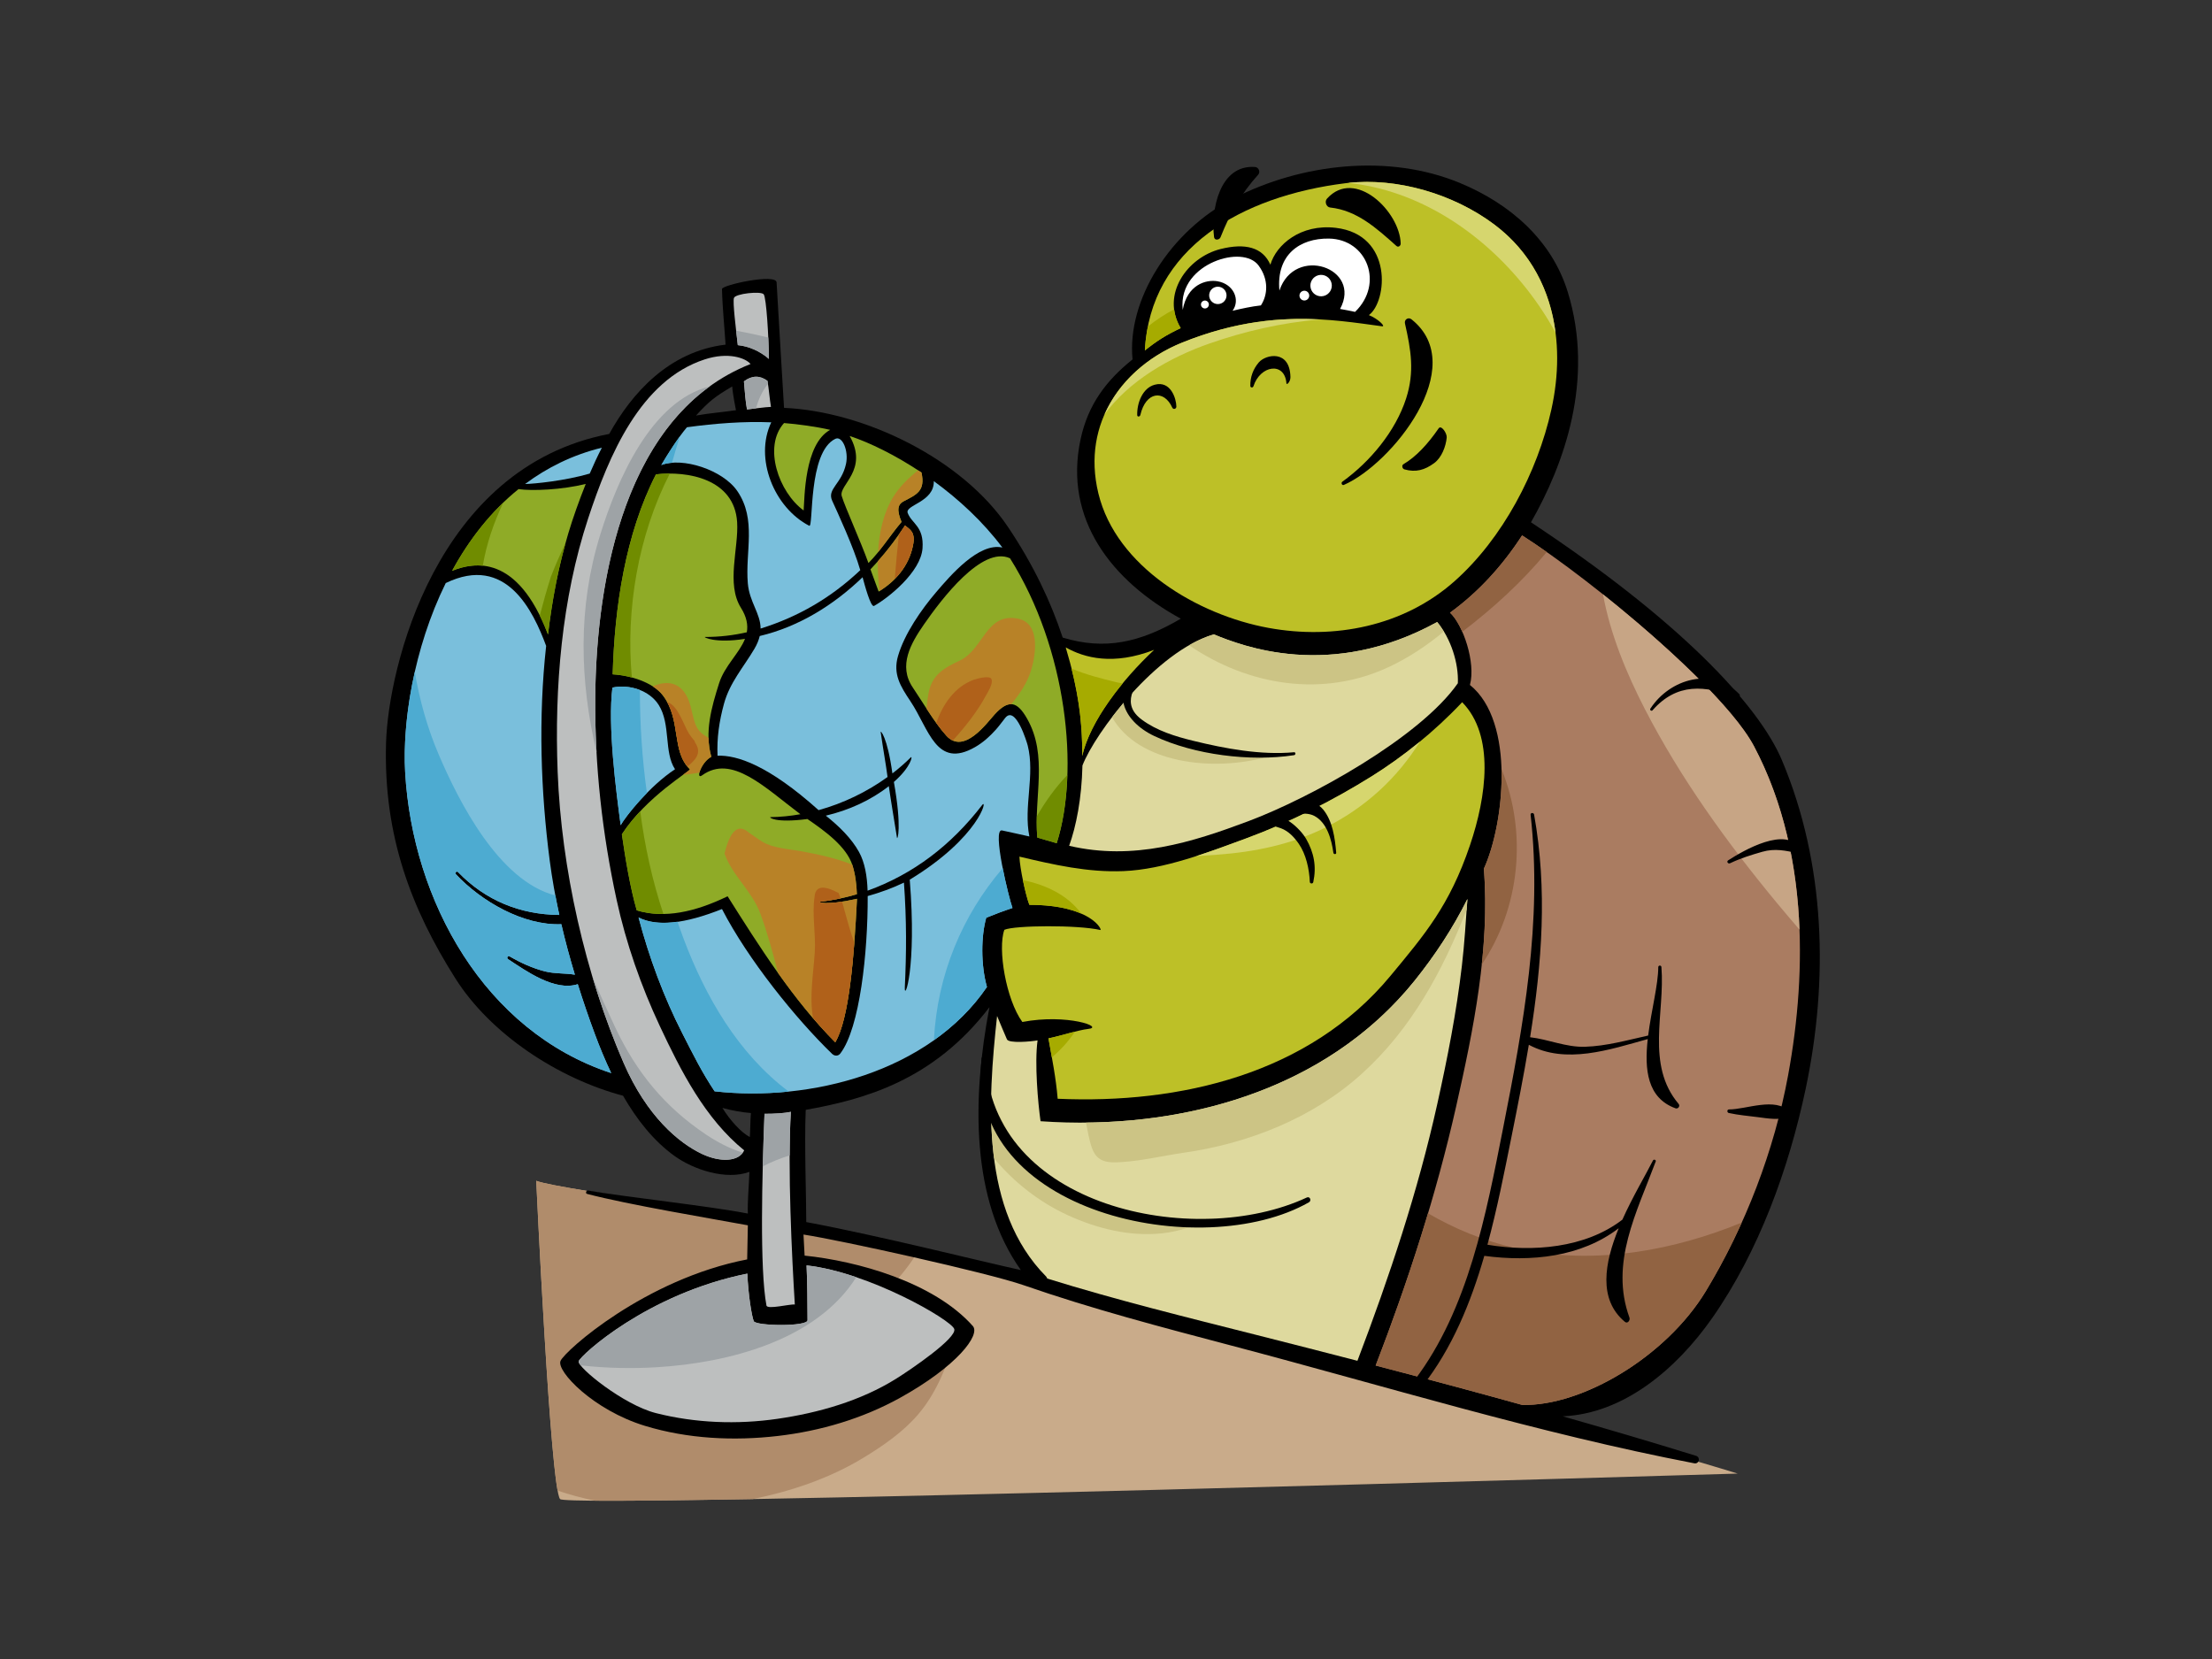 <?xml version="1.0" encoding="utf-8"?>
<!-- Generator: Adobe Illustrator 17.0.0, SVG Export Plug-In . SVG Version: 6.00 Build 0)  -->
<!DOCTYPE svg PUBLIC "-//W3C//DTD SVG 1.1//EN" "http://www.w3.org/Graphics/SVG/1.1/DTD/svg11.dtd">
<svg version="1.1" id="Layer_1" xmlns="http://www.w3.org/2000/svg" xmlns:xlink="http://www.w3.org/1999/xlink" x="0px" y="0px"
	 width="800px" height="600px" viewBox="0 0 800 600" enable-background="new 0 0 800 600" xml:space="preserve">
<rect x="0" y="0" width="800" height="600" fill="#333333" stroke="none"/>
<g>
	<path fill="#C9AB8A" d="M193.937,427.057c8.972,3.497,92.89,13.552,126.359,22.786c33.47,9.235,198.719,53.923,228.517,61.17
		c42.703,10.388,79.634,21.928,79.634,21.928s-422.411,12.697-425.872,9.233C199.113,538.71,193.937,427.057,193.937,427.057z"/>
	<path fill="#B08C6B" d="M332.024,511.582c7.116-8.314,10.444-18.14,14.039-28.202c-0.134,0.062-0.28,0.116-0.442,0.158
		c-11.506,2.891-25.269-3.856-36.763-1.418c-12.021,8.356-25.876,14.35-39.37,14.985c-2.824,0.134-2.813-4.246,0-4.38
		c10.159-0.481,20.977-4.389,30.944-10.225c-0.224-0.831,0.011-1.756,1.005-2.293c1.891-1.022,3.835-1.674,5.814-2.096
		c9.583-6.729,17.942-15.067,23.492-23.523c0.349-0.531,0.673-1.071,1.011-1.605c-4.681-1.278-8.57-2.345-11.458-3.142
		c-33.469-9.234-117.387-19.29-126.359-22.786c0,0,4.339,93.578,7.727,112.042c4.416,1.509,8.957,2.709,13.568,3.656
		c12.081,0.083,32.108-0.15,57.011-0.592c14.001-2.869,27.79-7.497,40.016-14.933C319.353,522.913,326.578,517.942,332.024,511.582z
		"/>
	<path d="M644.469,274.962c-8.511-20.223-37.65-50.984-90.771-86.064c12.027-21.048,23.053-51.618,13.304-83.302
		c-5.797-18.836-20.939-31.925-38.941-39.399c-25.853-10.735-57.381-7.052-81.85,5.486c-23.166,11.87-38.699,36.969-36.609,58.305
		c-9.571,7.664-16.12,16.393-18.795,28.877c-6.215,28.99,11.341,51.302,36.244,64.889c-14.801,8.687-27.536,11.456-42.715,6.834
		c-4.227-12.834-10.596-26.364-19.816-40.056c-16.58-24.619-51.884-41.731-80.957-43.028c-0.124-2.034-2.103-34.712-2.694-45.38
		c-0.185-3.321-19.775,0.948-19.747,2.399c0.128,6.318,0.922,14.21,1.292,20.115c-20.516,2.459-33.945,17.592-42.078,32.298
		c-62.955,12.028-79.887,85-80.708,111.519c-1.048,33.87,9.221,60.306,25.012,85.323c12.739,20.185,37.074,36.212,60.699,42.512
		c4.89,8.493,10.941,16.267,18.619,21.787c6.814,4.9,18.567,8.87,27.074,5.747c-0.2,5.821-0.732,10.566-0.558,15.078
		c-13.968-2.747-44.572-6.014-57.736-8.333c-0.729-0.128-1.119,1.038-0.411,1.223c14.99,3.926,44.703,8.88,58.147,11.357
		c-0.074,2.694-0.196,8.285-0.247,12.333c-36.889,7.12-65.929,33.044-67.504,36.709c-1.576,3.663,11.867,17.814,30.57,23.498
		c15.471,4.703,32.095,5.501,48.009,3.649c15.431-1.792,30.644-6.275,44.234-13.809c20.646-11.444,29.134-22.763,26.306-25.948
		c-14.197-15.982-42.082-23.555-60.844-25.469c-0.094-2.067-0.31-5.555-0.402-7.622c13.425,2.061,66.486,13.754,79.619,18.321
		c24.613,8.559,49.912,15.193,75.098,21.827c55.561,14.625,111.046,31.753,167.451,42.585c1.774,0.339,2.331-2.18,0.63-2.708
		c-16.035-4.971-32.114-9.711-48.228-14.291c22.169-0.92,41.251-17.233,54.061-35.524c16.905-24.133,27.723-54.135,33.795-82.806
		C661.364,354.504,660.235,312.422,644.469,274.962z M291.596,441.978c0.038-7.775-0.735-28.382-0.194-40.585
		c20.838-3.724,46.045-10.419,66.45-37.132c-6.367,33.249-6.718,69.688,11.349,95.073
		C356.44,456.589,318.126,446.931,291.596,441.978z M266.17,148.355c-5.226,0.767-9.109,1.012-14.462,1.935
		c4.808-5.214,6.705-6.739,13.104-10.519C264.996,142.538,266.14,148.234,266.17,148.355z M261.276,400.698
		c3.12,0.867,7.181,1.625,10.295,1.845c-0.23,2.773-0.197,5.894-0.371,8.671C268.162,409.732,263.862,404.99,261.276,400.698z"/>
	<path fill="#BDC027" d="M397.237,178.425c-6.25-25.805,9.389-46.072,30.235-54.493c30.87-12.473,53.946-8.421,72.339-5.927
		c1.581,0.216-1.561-2.807-4.739-4.039c6.704-4.914,8.874-29.097-11.964-31.566c-12.731-1.509-21.582,6.148-23.657,13.337
		c-2.782-6.324-9.103-7.9-17.996-5.678c-12.102,3.023-21.688,16.511-14.445,28.601c-5.341,2.549-8.477,4.522-12.951,8.077
		c1.918-37.017,34.925-55.815,72.655-60.494c18.202-2.258,38.879,3.845,53.661,14.913c21.378,16.007,26.217,42.172,20.689,66.992
		c-5.047,22.683-17.588,46.591-35.009,62.053c-18.406,16.334-43.568,21.223-67.305,16.88
		C433.229,222.411,403.671,204.994,397.237,178.425z"/>
	<path fill="#FFFFFF" d="M456.019,110.452c-3.471,0.394-6.78,1.121-10.25,1.943c2.871-3.904,0.431-9.713-5.503-10.684
		c-4.136-0.677-10.89,1.261-12.516,10.361c-1.011-9.145,5.41-14.853,11.22-17.374c6.474-2.806,13.367-2.49,16.186,1.295
		C458.933,101.066,458.5,106.678,456.019,110.452z"/>
	<path fill="#FFFFFF" d="M462.718,105.093c-1.192-12.874,7.277-18.973,17.906-18.808c13.921,0.215,19.963,16.4,9.454,26.51
		c-1.815-0.395-3.619-0.741-5.423-1.058C492.712,96.858,468.218,88.55,462.718,105.093z"/>
	<path fill="#BDC027" d="M369.742,369.608c-5.881-8.071-9-26.467-6.505-33.329c3.691-1.641,26.595-1.813,34.717,0.07
		c0.86,0.201-3.224-9.112-25.676-9.112c-1.332-3.576-3.429-13.099-3.593-17.425c12.448,2.939,24.669,5.757,37.626,5.236
		c14.701-0.596,30.716-6.807,44.4-11.835c15.598-5.732,31.266-13.633,45.36-22.434c11.08-6.919,22.452-15.903,32.741-26.817
		c11.855,12.112,8.787,34.126,2.835,51.703c-7.418,21.902-16.342,32.276-28.78,47.284c-29.423,35.499-76.12,46.396-120.35,44.433
		c-0.59-7.385-2.044-14.564-3.321-21.841c3.191-0.579,11.022-3.075,14.289-3.401C399.72,371.515,386,366.527,369.742,369.608z"/>
	<path fill="#D6D66E" d="M437.401,124.241c12.352-4.327,26.202-7.591,40.125-8.71c-14.086-0.764-30.503,0.5-50.054,8.4
		c-12.315,4.973-22.809,14.086-28.049,26.028C408.262,137.746,422.948,129.301,437.401,124.241z"/>
	<path fill="#D6D66E" d="M552.096,104.443c3.899,4.943,7.436,10.278,10.493,15.879c-1.938-15.154-8.836-29.15-22.215-39.168
		c-14.55-10.893-34.802-16.958-52.793-14.995C512.655,68.717,535.685,83.64,552.096,104.443z"/>
	<path fill="#D6D66E" d="M440.063,309.119c13.588-0.937,27.304-3.766,39.543-9.951c14.461-7.309,25.869-17.939,33.947-30.981
		c-5.778,4.747-11.668,8.963-17.482,12.592c-14.094,8.801-29.762,16.702-45.36,22.434c-5.732,2.107-11.873,4.416-18.156,6.436
		C435.074,309.478,437.579,309.291,440.063,309.119z"/>
	<path fill="#DED99E" d="M451.48,296.995c-20.442,7.663-41.473,14.346-64.806,8.9c2.526-7.024,4.531-17.016,4.808-29.038
		c4.529-11.758,26.638-41.294,47.491-47.432c10.096,4.128,42.161,16.83,80.798-4.462c5.018,6.012,7.796,14.968,7.484,22.137
		C513.531,266.75,473.932,288.577,451.48,296.995z"/>
	<path fill="#BDC027" d="M417.418,235.022c-11.626,10.888-23.192,25.809-26.019,38.383c0.144-12.105-1.398-24.119-5.967-39.259
		C392.258,237.977,402.653,240.742,417.418,235.022z"/>
	<path fill="#A6AB00" d="M414.057,126.736c4.474-3.555,7.61-5.528,12.951-8.077c-1.34-2.236-2.097-4.52-2.377-6.778
		c-3.346,1.769-6.523,3.836-9.486,6.218C414.595,120.863,414.213,123.734,414.057,126.736z"/>
	<path fill="#A6AB00" d="M388.772,373.108c-3.47,0.874-7.501,2.057-9.578,2.434c0.401,2.293,0.815,4.575,1.22,6.856
		C383.586,379.752,386.385,376.674,388.772,373.108z"/>
	<path fill="#A6AB00" d="M369.944,318.313c0.727,3.538,1.637,7.049,2.334,8.924c8.863,0,14.832,1.455,18.797,3.199
		C386.18,323.789,378.416,320.02,369.944,318.313z"/>
	<path fill="#A6AB00" d="M403.392,246.647c-4.772-1.182-10.585-2.597-15.866-4.86c2.931,11.673,3.99,21.628,3.874,31.617
		c1.876-8.337,7.602-17.705,14.632-26.246C405.168,247.037,404.289,246.871,403.392,246.647z"/>
	<path fill="#8FAB27" d="M365.289,201.913c20.578,32.727,25.245,76.727,16.887,103.041c-1.217-0.284-5.809-1.732-7.017-2.032
		c-1.317-14.74,3.966-29.508-3.691-42.998c-3.526-6.212-6.642-7.181-11.81-1.476c-2.795,3.087-11.073,14.58-17.335,7.659
		c-4.536-5.012-8.36-11.785-12.19-17.44c-5.379-7.941-0.722-15.991,4.061-22.884C340.468,216.74,355.166,197.267,365.289,201.913z"
		/>
	<path fill="#7ABFDC" d="M337.728,174.01c8.988,6.542,17.793,14.651,24.795,24.011c-8.486-1.9-18.764,10.064-23.934,16.128
		c-5.407,6.346-11.474,15.067-13.808,23.113c-1.893,6.529,0.867,10.932,4.468,16.315c6.767,10.115,9.31,24.698,23.397,16.622
		c2.926-1.676,5.299-3.842,7.527-6.321c1.202-1.339,2.252-2.837,3.377-4.238c3.798-4.737,7.879,8.97,8.127,9.949
		c2.714,10.713-1.566,22.181,0.609,32.932c-1.972-0.502-7.918-1.707-9.863-2.176c-3.785-0.914,2.427,24.461,3.754,28.043
		c-3.376,1.114-6.781,2.4-9.488,3.527c-1.871,6.549-2.017,16.965,0.25,25.039c-21.024,30.852-64.098,41.628-98.493,37.732
		c-4.725-7.108-7.709-13.219-11.642-20.906c-6.767-13.233-12.059-27.523-15.859-41.949c6.732,3.401,16.699,2.294,30.17-3.06
		c9.412,18.27,26.698,39.67,39.813,52.359c0.893,0.863,2.195,0.913,2.989-0.126c7.05-9.209,9.978-36.545,9.894-56.934
		c4.521-1.251,8.928-2.863,13.111-4.865c0.992,13.804,0.903,25.258,0.318,37.906c-0.243,5.251,4.371-6.746,1.781-38.966
		c25.287-15.392,28.263-29.686,26.212-27.022c-11.264,14.622-24.951,25.041-41.46,31c-0.163-5.207-0.979-10.16-3.111-14.013
		c-2.688-4.854-7.081-9.208-12-13.116c8.29-1.946,16.213-5.515,22.787-10.669c0.892,6.218,1.966,12.413,2.961,18.696
		c0.13,0.816,1.848-3.409-1.128-20.214c6.299-5.525,6.816-9.593,6.133-8.911c-2.066,2.065-4.309,4.001-6.669,5.821
		c-1.84-13.324-4.337-15.649-4.24-14.983c0.923,6.459,1.855,11.483,2.488,16.276c-7.431,5.381-16.02,9.535-24.944,11.987
		c-18.144-16.262-29.513-19.958-36.544-19.685c-0.287-6.403,0.602-12.465,2.323-18.77c2.107-7.712,7.017-13.143,10.987-19.851
		c1.013-1.715,1.614-3.244,1.948-4.67c14.004-3.318,26.683-11.108,37.197-21.26c0.729,2.668,2.948,11.04,4.148,10.372
		c5.186-2.886,16.935-12.288,17.532-20.853c0.556-7.936-3.875-8.857-5.352-12.734C327.165,182.592,337.888,181.669,337.728,174.01z"
		/>
	<path fill="#BDBFBF" d="M287.459,471.799c-1.827-0.235-9.967,1.91-10.26,0.354c-2.475-13.088-1.588-47.31-0.706-69.332
		c3.451,0.018,7.38-0.204,9.53-0.722C284.803,422.631,286.398,454.468,287.459,471.799z"/>
	<path fill="#8FAB27" d="M249.485,278.206c-6.818-6.684-2.947-17.901-9.801-26.779c-3.606-4.67-11.777-7.198-18.1-7.545
		c0.693-24.339,4.597-50.757,15.663-72.327c11.328-1.336,28.351,1.582,29.348,17.268c0.601,9.44-4.042,22.335,1.373,30.988
		c2.126,3.394,2.588,6.25,2.133,8.857c-4.8,1.101-9.821,1.707-15.1,1.698c-0.809,0,3.531,2.414,14.442,0.683
		c-2.059,5.237-7.356,9.725-9.374,16.076c-2.752,8.657-5.322,17.793-2.807,26.582c-3.715,1.915-5.76,8.459-3.347,6.713
		c10.704-7.752,22.518,4.249,35.559,14.055c-3.598,0.641-7.212,1.007-10.788,1.051c-0.725,0.008,1.438,2.243,13.327,0.684
		c6.347,4.345,14.15,9.992,16.277,16.705c1.027,3.245,1.489,6.808,1.619,10.489c-4.265,1.281-8.745,2.211-13.457,2.758
		c-0.618,0.072,1.943,1.503,13.496-1.102c-1.035,21.059-2.865,43.494-7.856,51.88c-15.247-15.199-27.662-34.926-38.943-52.781
		c-11.812,5.72-22.885,8.12-32.861,5.081c-2.389-8.22-4.146-18.968-5.378-27.494C233.799,287.984,249.999,278.709,249.485,278.206z"
		/>
	<path fill="#7ABFDC" d="M224.475,298.448c-1.74-13.052-4.699-35.931-2.987-49.771c6.039-1.292,13.38,0.951,16.743,6.275
		c4.43,7.015,1.832,17.134,5.902,23.254C234.905,284.295,226.297,295.16,224.475,298.448z"/>
	<path fill="#8FAB27" d="M314.809,205.908c4.676-4.885,8.869-10.236,12.497-15.847c1.831,1.505,3.875,2.364,2.87,7.264
		c-1.54,7.505-6.334,12.939-12.404,16.641C316.922,211.62,315.647,208.257,314.809,205.908z"/>
	<path fill="#8FAB27" d="M333.261,170.891c1.49,6.717-1.787,7.968-6.444,10.406c-2.135,1.12-2.584,3.137-0.765,7.466
		c-4,4.68-7.61,10.545-11.97,14.866c-2.773-7.739-8.413-20.145-9.65-24.19c-1.237-4.047,9.836-9.399,2.859-21.764
		C314.598,160.098,323.865,164.608,333.261,170.891z"/>
	<path fill="#B88227" d="M368.13,223.737c-11.596-2.259-12.389,11.14-21.041,15.181c-5.809,2.711-10.048,5.194-11.277,11.806
		c-0.349,1.873-0.589,3.723-0.72,5.567c2.267,3.489,4.632,6.943,7.231,9.816c6.262,6.921,14.54-4.572,17.335-7.659
		c2.376-2.625,4.318-3.82,6.067-3.759c2.975-3.592,5.714-7.602,7.106-12.015C374.536,237.264,376.545,225.375,368.13,223.737z"/>
	<path fill="#B88227" d="M239.684,251.427c6.854,8.878,2.984,20.095,9.801,26.779c0.132,0.129-0.847,0.843-2.509,2.055
		c1.932-0.214,4.008-0.45,6.002-0.863c0.407-1.688,2.034-4.532,4.284-5.691c-0.649-2.266-0.954-4.556-1.01-6.857
		c-1.946-1.04-3.562-2.352-4.401-4.155c-1.392-2.992-1.561-6.191-2.717-9.226c-2.685-7.068-8.065-7.446-13.078-5.237
		C237.495,249.154,238.749,250.214,239.684,251.427z"/>
	<path fill="#B88227" d="M296.45,326.161c4.712-0.548,9.192-1.478,13.457-2.758c-0.13-3.68-0.591-7.243-1.619-10.489
		c-0.023-0.077-0.058-0.149-0.084-0.225c-5.781-2.263-11.901-3.638-18.544-4.845c-4.339-0.789-10.028-1.073-13.881-3.381
		c-1.744-1.045-3.305-2.275-4.998-3.39c-3.805-3.287-6.722-0.741-8.751,7.636c2.843,8.022,9.962,13.548,12.982,21.769
		c2.58,7.018,4.508,14.219,6.391,21.439c6.343,8.929,13.167,17.529,20.685,25.023c4.992-8.386,6.822-30.821,7.856-51.88
		C298.393,327.664,295.832,326.234,296.45,326.161z"/>
	<path fill="#B88227" d="M327.306,190.061c-2.922,4.519-6.228,8.857-9.842,12.935c-0.028,3.632,0.211,7.266,0.626,10.758
		c5.915-3.697,10.574-9.06,12.086-16.43C331.181,192.425,329.137,191.566,327.306,190.061z"/>
	<path fill="#B88227" d="M332.042,170.101c-3.542,2.827-6.725,5.929-9.006,9.651c-3.511,5.727-5.082,12.762-5.475,19.972
		c2.913-3.588,5.601-7.581,8.491-10.962c-1.819-4.329-1.37-6.346,0.765-7.466c4.657-2.438,7.934-3.688,6.444-10.406
		C332.855,170.619,332.449,170.368,332.042,170.101z"/>
	<path fill="#B0611A" d="M358.59,245.621c-0.567-1.529-5.565-0.095-6.501,0.254c-6.889,2.56-11.065,8.862-13.494,15.568
		c1.196,1.654,2.433,3.23,3.728,4.663c0.736,0.813,1.501,1.353,2.281,1.702c4.566-5.047,8.852-10.456,11.992-16.28
		C357.337,250.155,359.216,247.319,358.59,245.621z"/>
	<path fill="#B0611A" d="M251.521,268.761c-0.178-0.273-0.28-0.54-0.328-0.802c-0.703-0.819-1.391-1.65-1.978-2.577
		c-1.977-3.111-3.964-10.345-7.941-11.471c4.374,7.963,2.279,17.187,7.321,23.303C251.606,274.892,253.836,272.284,251.521,268.761z
		"/>
	<path fill="#B0611A" d="M305.441,329.332c-0.259-1.09-0.569-2.165-0.926-3.224c-6.94,1.078-8.571,0.111-8.064,0.053
		c2.603-0.303,5.125-0.733,7.591-1.263c-0.244-0.644-0.472-1.293-0.754-1.923c-5.495-2.978-8.392-2.526-8.69,1.351
		c-0.976,6.729,0.503,13.359,0.074,20.095c-0.498,7.758-1.996,15.999-0.619,23.75c2.601,3.034,5.257,5.995,8.039,8.768
		c3.738-6.277,5.701-20.433,6.887-35.988C307.581,337.092,306.529,333.308,305.441,329.332z"/>
	<path fill="#B0611A" d="M327.306,190.061c-0.712,1.103-1.452,2.189-2.214,3.265c-0.569,5.326-1.061,10.658-1.484,15.997
		c3.189-3.197,5.573-7.151,6.567-11.998C331.181,192.425,329.137,191.566,327.306,190.061z"/>
	<path fill="#8FAB27" d="M283.558,152.999c5.099,0.404,11.584,1.291,16.685,2.462c-9.413,5.165-9.228,24.767-9.596,29.157
		C281.64,178.019,275.883,161.551,283.558,152.999z"/>
	<path fill="#7ABFDC" d="M278.939,152.738c-6.205,12.973,0.984,30.822,13.736,37.418c1.595,0.824-0.553-26.576,9.409-31.434
		c2.569-1.253,4.924,4.36,3.877,9.103c-1.617,7.327-6.947,8.964-4.982,13.287c1.847,4.059,7.833,16.926,10.151,25.099
		c-10.513,9.952-22.482,16.903-36.049,21.117c-0.022-5.481-4.031-9.552-4.622-16.358c-0.994-11.452,3.271-23.043-3.797-33.369
		c-5.29-7.725-19.934-12.367-27.499-9.413c2.509-4.267,6.103-9.919,9.282-13.67C258.783,153.128,268.893,152.331,278.939,152.738z"
		/>
	<path fill="#BDBFBF" d="M278.836,147.159c-2.114,0.054-6.56,0.72-8.674,0.921c-0.554-2.952-0.802-6.653-1.108-10.151
		c2.951-2.213,5.722-2.213,8.512-0.186C278.096,140.698,278.307,144.083,278.836,147.159z"/>
	<path fill="#BDBFBF" d="M276.199,106.432c0.976,1.227,1.819,15.552,1.897,23.379c-3.297-2.877-7.38-4.615-11.255-4.989
		c-0.701-6.054-1.885-15.483-1.403-17.06C265.919,106.184,275.222,105.205,276.199,106.432z"/>
	<path fill="#7ABFDC" d="M217.676,161.91c-1.589,3.077-3.041,6.215-4.394,9.364c-9.005,2.635-20.106,3.717-23.376,3.774
		C197.854,169.114,207.049,164.52,217.676,161.91z"/>
	<path fill="#8FAB27" d="M187.526,176.895c5.011,0.716,15.763,0.25,24.319-1.877c-2.364,5.941-4.656,12.308-6.305,17.86
		c-3.61,12.144-5.785,23.751-7.352,36.579c-11.073-29.158-26.761-26.206-34.678-23.02
		C169.589,195.263,177.503,184.983,187.526,176.895z"/>
	<path fill="#708C00" d="M374.975,295.238c-0.069,2.556-0.045,5.121,0.184,7.683c1.208,0.3,5.799,1.748,7.017,2.032
		c2.256-7.104,3.528-15.524,3.829-24.639C381.734,284.745,378.067,289.895,374.975,295.238z"/>
	<path fill="#708C00" d="M242.238,171.278c-1.732-0.001-3.419,0.091-4.992,0.277c-11.066,21.571-14.97,47.988-15.663,72.327
		c2.18,0.119,4.581,0.517,6.938,1.153C226.274,220.379,230.798,193.662,242.238,171.278z"/>
	<path fill="#708C00" d="M231.55,293.418c-2.394,2.535-4.696,5.316-6.642,8.328c1.232,8.526,2.989,19.274,5.378,27.494
		c3.113,0.948,6.332,1.366,9.646,1.32C235.93,318.537,233.18,306.076,231.55,293.418z"/>
	<path fill="#708C00" d="M199.245,208.557c-1.463,4.645-2.803,9.332-4.022,14.059c1.016,2.059,2.008,4.322,2.965,6.841
		c1.419-11.617,3.346-22.239,6.38-33.159C202.656,200.334,200.848,204.411,199.245,208.557z"/>
	<path fill="#708C00" d="M181.987,181.828c-7.443,7.173-13.57,15.589-18.477,24.609c2.874-1.157,6.774-2.274,11.105-1.843
		C175.903,196.815,178.51,189.202,181.987,181.828z"/>
	<path fill="#7ABFDC" d="M146.531,279.302c-1.014-17.75,2.948-44.622,14.68-68.432c21.845-10.573,31.626,10.095,36.31,22.732
		c-2.852,25.912-1.979,52.56,1.303,77.702c0.859,6.59,2.048,13.115,3.455,19.594c-14.148-0.118-26.718-5.221-36.629-15.497
		c-0.495-0.513-1.24,0.287-0.756,0.803c9.173,9.769,24.319,18.58,38.118,18.048c1.419,6.139,3.082,12.219,4.899,18.256
		c-3.492-0.593-7.248-0.285-10.784-1.181c-4.536-1.15-8.818-3.111-12.851-5.453c-0.646-0.374-1.132,0.62-0.528,1.015
		c6.395,4.177,16.855,11.766,25.213,9.056c1.906,6.077,3.964,12.109,6.186,18.079c1.716,4.608,3.668,9.373,5.907,14.072
		C175.136,373.009,149.182,325.726,146.531,279.302z"/>
	<path fill="#4DABD1" d="M247.197,339.417c-0.758-2.013-1.485-4.035-2.184-6.065c-5.678,0.804-10.377,0.341-14.068-1.523
		c3.8,14.426,9.092,28.716,15.859,41.949c3.933,7.687,6.917,13.797,11.642,20.906c8.557,0.97,17.652,1.028,26.808,0.098
		C266.985,381.073,255.141,360.51,247.197,339.417z"/>
	<path fill="#4DABD1" d="M366.176,328.386c-0.621-1.675-2.305-8.102-3.541-14.386c-14.63,17.047-23.693,38.578-24.87,62.2
		c7.423-5.252,13.979-11.626,19.173-19.249c-2.267-8.073-2.121-18.49-0.25-25.039C359.396,330.786,362.8,329.5,366.176,328.386z"/>
	<path fill="#4DABD1" d="M231.425,249.578c-3.156-1.246-6.721-1.59-9.937-0.902c-1.712,13.84,1.247,36.719,2.987,49.771
		c1.109-2.003,4.737-6.809,9.483-11.639C232.253,274.494,231.425,262.044,231.425,249.578z"/>
	<path fill="#4DABD1" d="M245.891,157.8c-2.431,3.337-4.876,7.239-6.728,10.389c1.142-0.445,2.46-0.699,3.868-0.814
		C243.941,164.166,244.885,160.971,245.891,157.8z"/>
	<path fill="#4DABD1" d="M215.147,374.024c-2.222-5.97-4.281-12.002-6.186-18.079c-8.359,2.71-18.819-4.879-25.213-9.056
		c-0.605-0.395-0.119-1.389,0.528-1.015c4.033,2.343,8.315,4.304,12.851,5.453c3.536,0.897,7.292,0.588,10.784,1.181
		c-1.817-6.037-3.479-12.117-4.899-18.256c-13.8,0.532-28.945-8.279-38.118-18.048c-0.484-0.516,0.26-1.315,0.756-0.803
		c9.912,10.275,22.482,15.378,36.629,15.497c-0.507-2.338-0.975-4.683-1.422-7.032c-20.517-5.29-35.01-34.149-42.267-51.147
		c-4.096-9.596-6.845-19.567-8.577-29.727c-3.053,13.538-4.049,26.358-3.481,36.31c2.651,46.424,28.605,93.706,74.523,108.793
		C218.815,383.397,216.863,378.631,215.147,374.024z"/>
	<path fill="#BDBFBF" d="M253.848,417.321c-8.384-3.972-19.944-13.634-28.299-32.897c-13.928-32.113-22.529-70.467-23.867-105.25
		c-1.174-30.503,1.451-62.579,11.038-91.699c7.49-22.754,18.872-49.914,42.158-57.498c8.457-2.754,14.731-0.539,16.576,1.674
		c-45.32,17.871-55.821,77.545-56.177,120.646c-0.201,24.515,2.532,49.212,7.737,73.161c3.411,15.697,8.818,31.103,15.624,45.643
		c7.591,16.209,16.412,33.539,30.518,44.936C267.293,420.149,260.57,420.505,253.848,417.321z"/>
	<path fill="#BDBFBF" d="M292.058,477.459c-0.059-7.224-0.028-12.593-0.355-19.808c22.641,2.476,52.353,19.748,53.416,22.993
		c1.064,3.246-15.588,14.598-20.997,17.978c-12.828,8.016-28.133,12.38-42.991,14.523c-14.546,2.1-29.697,1.541-43.945-2.085
		c-11.748-2.992-28.539-16.681-27.903-18.743c0.636-2.062,24.761-24.41,61.007-31.696c0.312,7.808,1.602,15.424,2.311,17.192
		S292.076,479.867,292.058,477.459z"/>
	<path fill="#9EA3A6" d="M285.592,417.855c0.022-5.638,0.148-11.005,0.43-15.755c-2.15,0.518-6.078,0.74-9.53,0.722
		c-0.229,5.707-0.456,12.236-0.626,19.004C278.937,420.234,282.198,418.93,285.592,417.855z"/>
	<path fill="#9EA3A6" d="M277.73,138.821c-0.053-0.365-0.102-0.728-0.165-1.078c-2.79-2.027-5.56-2.027-8.512,0.186
		c0.306,3.498,0.554,7.198,1.108,10.151c0.824-0.078,2.003-0.227,3.259-0.383C274.283,144.492,275.651,141.49,277.73,138.821z"/>
	<path fill="#9EA3A6" d="M266.234,119.594c0.211,1.84,0.427,3.65,0.608,5.229c3.874,0.374,7.958,2.112,11.255,4.989
		c-0.024-2.209-0.109-4.939-0.238-7.74C274.008,121.142,270.137,120.312,266.234,119.594z"/>
	<path fill="#9EA3A6" d="M255.335,410.321c-14.884-9.967-25.104-22.419-32.793-38.668c-2.898-6.125-5.664-12.271-8.3-18.44
		c3.227,10.803,7.013,21.304,11.308,31.21c8.355,19.263,19.914,28.925,28.299,32.897c6.22,2.947,12.434,2.855,14.804-0.434
		C263.938,415.448,259.349,413.009,255.335,410.321z"/>
	<path fill="#9EA3A6" d="M256.7,139.746c-21.127,5.25-33.395,33.535-39.656,53.751c-8.16,26.356-7.367,52.851-1.282,78.636
		c-0.363-6.613-0.538-13.231-0.484-19.836C215.591,214.336,223.788,163.534,256.7,139.746z"/>
	<path fill="#9EA3A6" d="M237.552,494.476c25.696-1.56,57.693-9.624,72.129-32.565c-6.058-2.057-12.244-3.634-17.979-4.261
		c0.327,7.215,0.296,12.584,0.355,19.808c0.018,2.408-18.748,2.122-19.457,0.354s-1.999-9.384-2.311-17.192
		c-36.246,7.286-60.371,29.634-61.007,31.696c-0.088,0.286,0.186,0.808,0.706,1.48C219.591,494.882,229.083,494.992,237.552,494.476
		z"/>
	<path fill="#DED99E" d="M454.499,482.822c-25.377-6.421-50.779-12.659-75.762-20.425c-0.064-0.253-0.178-0.505-0.402-0.732
		c-23.675-23.924-21.15-62.96-17.725-94.218c1.253,3.087,2.516,5.958,3.562,8.438c0.655,1.549,8.802,0.81,11.079,0.386
		c-1.132,8.259,0.147,22.685,1.081,29.234c49.876,3.485,102.968-10.571,135.379-50.943c7.218-8.993,13.766-18.905,18.998-29.418
		c-0.571,8.045-1.058,16.103-1.99,24.1c-1.956,16.825-5.23,33.469-8.896,49.994c-7.021,31.672-17.358,62.618-28.889,92.91
		C478.809,489.005,466.662,485.9,454.499,482.822z"/>
	<path fill="#AA7C61" d="M646.692,388.901c-5.008,27.177-15.479,54.498-29.777,78.089c-14.33,23.646-44.674,41.642-66.386,41.121
		c-17.626-4.899-35.293-9.63-53.003-14.248c11.797-30.584,21.881-61.677,29.104-93.68c6.234-27.628,12.297-57.151,10.029-85.997
		c7.277-15.866,11.526-53.121-5.038-66.46c2.183-8.109-2.497-21.829-7.21-26.142c10.211-7.387,18.969-16.989,26.075-27.951
		c26.263,16.815,73.168,55.987,83.878,76.262C653.368,305.869,653.894,349.803,646.692,388.901z"/>
	<path fill="#C7A585" d="M594.915,256.494c12.946,25.115,29.651,48.213,47.625,69.947c2.718,3.286,5.499,6.526,8.275,9.77
		c-0.877-23.108-5.709-45.984-16.449-66.316c-7.329-13.873-31.604-36.592-54.618-54.945
		C582.392,229.499,588.312,243.683,594.915,256.494z"/>
	<path fill="#916342" d="M559.406,199.646c-3.153-2.215-6.155-4.244-8.919-6.013c-7.106,10.963-15.864,20.564-26.075,27.951
		c1.569,1.438,3.132,3.932,4.444,6.904C540.035,219.961,550.455,210.471,559.406,199.646z"/>
	<path fill="#916342" d="M625.258,444.001c-24.514,9.252-51.695,13.355-77.516,7.327c-11.231-2.621-21.665-6.911-31.291-12.521
		c-5.553,18.586-11.93,36.913-18.926,55.055c17.711,4.618,35.377,9.349,53.003,14.248c21.712,0.522,52.057-17.475,66.386-41.121
		c4.79-7.905,9.14-16.233,13.008-24.828C628.376,442.795,626.822,443.411,625.258,444.001z"/>
	<path fill="#916342" d="M543.038,278.111c0.415,13.551-2.563,27.754-6.379,36.075c0.904,11.486,0.471,23.079-0.751,34.619
		C549.652,328.49,552.505,301.386,543.038,278.111z"/>
	<path d="M510.492,115.494c-1.164-0.928-2.691,0.065-2.367,1.501c2.171,9.572,3.526,17.45,0.434,27.065
		c-3.82,11.879-13.022,22.924-23.079,30.147c-0.574,0.414-0.145,1.47,0.56,1.165C503.217,167.904,531.878,132.527,510.492,115.494z"
		/>
	<path d="M417.594,139.146c-4.453,1.225-6.421,6.724-6.306,10.969c0.021,0.754,0.978,0.659,1.14-0.044
		c1.942-8.429,8.524-9.292,11.53-2.669c0.383,0.843,1.492,0.49,1.49-0.345C425.44,144.251,423.433,137.541,417.594,139.146z"/>
	<path d="M455.256,131.072c-2.055,2.412-3.124,5.3-3.06,8.521c0.012,0.635,0.926,0.731,1.128,0.105
		c2.47-7.656,11.328-8.956,11.928-1.075c0.062,0.814,1.49-0.541,1.452-2.269C466.488,126.318,457.736,128.158,455.256,131.072z"/>
	<path fill="#CCC485" d="M502.695,241.036c7.12-3.385,13.554-7.701,19.476-12.645c-0.738-1.21-1.522-2.375-2.401-3.429
		c-38.637,21.293-70.703,8.59-80.798,4.462c-2.97,0.875-5.963,2.237-8.93,3.941C451.263,247.89,478.395,252.59,502.695,241.036z"/>
	<path fill="#CCC485" d="M458.592,273.651c-5.741-0.475-19.018-2.296-24.468-3.511c-11.852-2.641-21.438-5.458-26.724-17.161
		c-1.857,2.136-3.593,4.286-5.211,6.402C411.552,275.979,438.436,279.341,458.592,273.651z"/>
	<path fill="#CCC485" d="M386.213,439.508c10.542,4.827,22.341,7.773,34.002,6.548c6.579-0.69,12.368-2.93,18.087-5.413
		c-15.953,1.352-32.156-1.383-47.013-7.982c-9.314-4.136-17.738-8.907-23.414-17.656c-3.511-5.413-6.232-11.272-9.437-16.844
		c-0.087,6.958,0.209,13.94,1.081,20.756C366.752,427.655,375.949,434.809,386.213,439.508z"/>
	<path fill="#CCC485" d="M394.927,415.211c1.883,5.26,5.838,5.388,10.706,5.072c7.638-0.491,14.94-2.305,22.47-3.382
		c23.453-3.358,46.647-12.486,64.402-28.553c18.022-16.308,29.22-37.206,37.937-59.364c0.089-1.28,0.179-2.56,0.268-3.839
		c-5.233,10.512-11.781,20.425-18.998,29.418c-28.87,35.961-74.147,51.029-118.946,51.432
		C393.384,409.093,393.866,412.249,394.927,415.211z"/>
	<circle fill="#FFFFFF" cx="440.451" cy="106.831" r="3.144"/>
	<path fill="#FFFFFF" d="M435.338,108.764c-0.754,0.24-1.168,1.048-0.928,1.801c0.24,0.754,1.048,1.168,1.803,0.925
		c0.75-0.239,1.164-1.047,0.923-1.8C436.896,108.939,436.09,108.523,435.338,108.764z"/>
	<path fill="#FFFFFF" d="M476.89,99.515c-2.081,0.5-3.365,2.594-2.868,4.674c0.498,2.082,2.592,3.368,4.672,2.868
		c2.085-0.497,3.367-2.592,2.869-4.673C481.065,100.301,478.974,99.019,476.89,99.515z"/>
	<path fill="#FFFFFF" d="M471.328,105.191c-0.949,0.229-1.536,1.18-1.31,2.128c0.23,0.95,1.18,1.535,2.13,1.307
		c0.949-0.225,1.533-1.181,1.303-2.129C473.227,105.549,472.275,104.964,471.328,105.191z"/>
	<path d="M479.917,71.851c-0.952,1.06-0.25,3.046,1.135,3.195c9.734,1.031,16.83,7.528,23.997,13.922
		c0.676,0.602,1.547-0.072,1.527-0.878C506.311,76.555,490.056,60.587,479.917,71.851z"/>
	<path d="M453.941,60.396c-13.022-0.985-16.06,15.869-14.859,25.354c0.168,1.328,1.945,1.054,2.338,0.058
		c3.431-8.644,7.446-15.79,13.642-22.659C455.918,62.2,455.197,60.49,453.941,60.396z"/>
	<path d="M520.318,154.904c-3.897,5.669-8.145,10.275-12.757,12.992c-0.699,0.411-0.422,1.636,0.37,1.86
		c4.086,1.145,7.285,0.286,10.767-2.273c2.709-1.989,4.216-6.025,4.526-9.23C523.373,156.713,521.239,153.568,520.318,154.904z"/>
	<path d="M472.633,433.09c-40.558,18.943-114.563,3.56-116.162-50.308c-0.025-0.826-1.361-0.889-1.448-0.061
		c-5.781,56.179,79.771,74.107,118.367,52.111C474.431,434.239,473.765,432.561,472.633,433.09z"/>
	<path d="M467.987,272.06c-11.961,1.109-24.916-1.316-36.46-4.144c-6.487-1.588-13.143-3.624-18.572-7.638
		c-7.665-5.666-2.638-12.229,1.498-18.278c0.467-0.683-0.267-1.582-1.006-1.096c-12.538,8.233-7.566,19.832,4.041,25.3
		c14.453,6.808,34.722,9.335,50.525,6.918C468.67,273.021,468.683,271.996,467.987,272.06z"/>
	<path d="M607.099,399.241c-11.992-14.195-4.88-32.898-6.225-49.494c-0.059-0.735-1.138-0.695-1.14,0.042
		c-0.017,6.336-2.509,15.675-3.654,24.727c-7.527,1.674-15.113,3.819-22.842,4.06c-6.871,0.215-13.198-2.685-19.857-3.449
		c4.282-26.656,6.318-53.411,1.448-80.521c-0.142-0.777-1.353-0.756-1.261,0.071c4.317,38.607-2.592,76.042-10.031,113.732
		c-6.062,30.728-12.525,65.105-31.863,90.629c-1.398,1.844,1.443,3.957,2.861,2.147c10.641-13.571,17.366-29.973,22.289-46.991
		c16.916,2.266,35.017,0.429,48.601-9.992c-5.139,12.52-7.481,25.757,2.226,33.846c1.013,0.846,2.004-0.598,1.666-1.527
		c-7.186-19.672,2.668-38.104,9.501-56.47c0.211-0.571-0.718-0.9-0.985-0.373c-2.762,5.433-7.373,13.161-11.079,21.426
		c-13.423,10.327-32.51,11.781-48.802,9.066c3.529-12.987,6.115-26.227,8.641-38.758c2.251-11.18,4.469-22.356,6.331-33.551
		c13.397,7.192,29.215,1.751,43.006-2.069c-1.235,10.998-0.199,21.339,10.05,25.041C606.911,401.17,607.747,400.008,607.099,399.241
		z"/>
	<path d="M651.164,307.082c-5.123-8.536-20.578,0.499-26.144,4.068c-0.707,0.451-0.028,1.401,0.68,1.06
		c3.741-1.795,7.65-3.008,11.628-4.144c4.648-1.324,8.478-0.435,12.991,0.551C651.232,308.816,651.526,307.687,651.164,307.082z"/>
	<path d="M647.275,402.103c-5.094-5.499-15.873-0.813-21.954-0.866c-0.76-0.005-0.785,1.133-0.086,1.289
		c3.486,0.779,7.047,1.044,10.586,1.515c3.404,0.453,7.539,1.146,10.845-0.01C647.463,403.753,647.928,402.807,647.275,402.103z"/>
	<path d="M629.037,251.051c-9.607-10.069-25.113-5.617-32.171,5.267c-0.302,0.466,0.418,0.994,0.783,0.578
		c8.778-9.983,19.047-9.148,30.395-4.589C628.745,252.588,629.638,251.679,629.037,251.051z"/>
	<path d="M472.354,303.349c-2.028-3.516-8.887-10.279-13.249-7.207c-0.388,0.274-0.467,0.883-0.169,1.249
		c1.19,1.462,2.593,1.512,4.364,2.175c2.74,1.024,4.812,3.271,6.431,5.614c2.632,3.816,3.79,9.178,3.984,13.757
		c0.031,0.725,1.098,0.787,1.248,0.091C476.178,313.42,475.237,308.348,472.354,303.349z"/>
	<path d="M478.523,292.751c-1.781-2.15-4.444-3.084-7.135-3.25c-3.816-0.234-6.025,2.122-8.37,4.672
		c-0.772,0.84,0.431,1.751,1.247,1.499c3.309-1.023,7.941-2.277,11.141-0.555c4.57,2.455,6.167,8.576,6.827,13.296
		c0.09,0.633,1.076,0.65,1.021-0.02C482.819,303.179,481.973,296.916,478.523,292.751z"/>
</g>
</svg>
